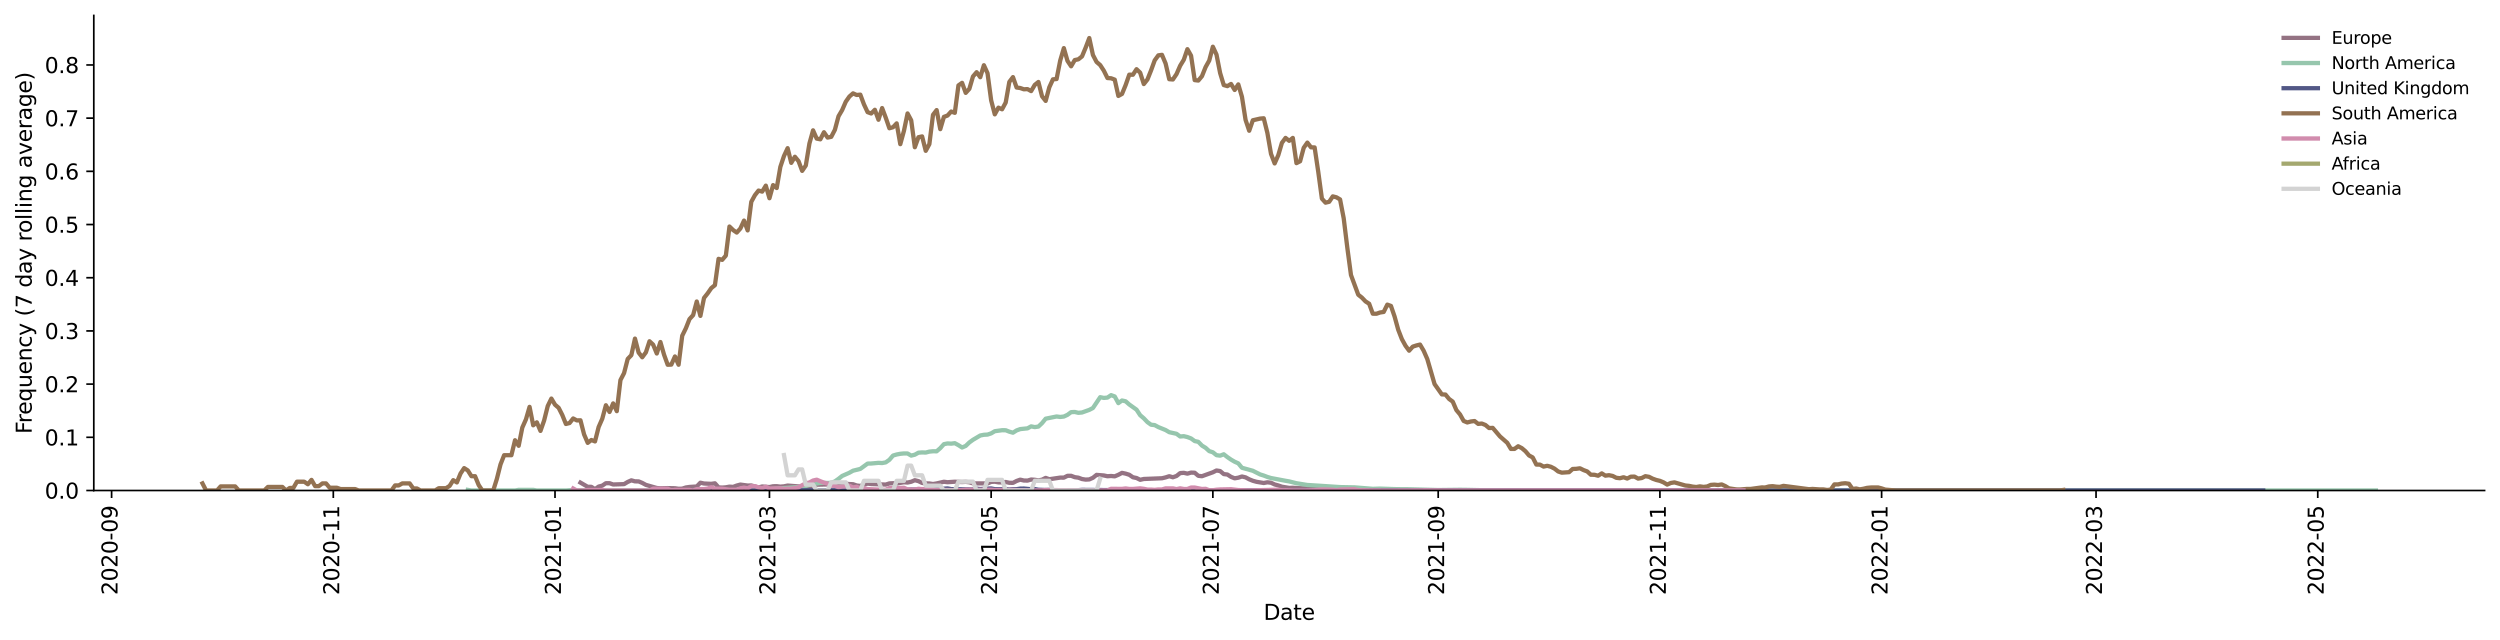 <?xml version="1.0" encoding="utf-8" standalone="no"?>
<!DOCTYPE svg PUBLIC "-//W3C//DTD SVG 1.1//EN"
  "http://www.w3.org/Graphics/SVG/1.1/DTD/svg11.dtd">
<svg xmlns:xlink="http://www.w3.org/1999/xlink" width="1166.981pt" height="298.621pt" viewBox="0 0 1166.981 298.621" xmlns="http://www.w3.org/2000/svg" version="1.1">
 <defs>
  <style type="text/css">*{stroke-linejoin: round; stroke-linecap: butt}</style>
 </defs>
 <g id="figure_1">
  <g id="patch_1">
   <path d="M 0 298.621 
L 1166.981 298.621 
L 1166.981 0 
L 0 0 
z
" style="fill: #ffffff"/>
  </g>
  <g id="axes_1">
   <g id="patch_2">
    <path d="M 43.781 228.96 
L 1159.781 228.96 
L 1159.781 7.2 
L 43.781 7.2 
z
" style="fill: #ffffff"/>
   </g>
   <g id="matplotlib.axis_1">
    <g id="xtick_1">
     <g id="line2d_1">
      <defs>
       <path id="mbd120e772b" d="M 0 0 
L 0 3.5 
" style="stroke: #000000; stroke-width: 0.8"/>
      </defs>
      <g>
       <use xlink:href="#mbd120e772b" x="52.094" y="228.96" style="stroke: #000000; stroke-width: 0.8"/>
      </g>
     </g>
     <g id="text_1">
      <!-- 2020-09 -->
      <g transform="translate(54.854 277.743)rotate(-90)scale(0.1 -0.1)">
       <defs>
        <path id="DejaVuSans-32" d="M 1228 531 
L 3431 531 
L 3431 0 
L 469 0 
L 469 531 
Q 828 903 1448 1529 
Q 2069 2156 2228 2338 
Q 2531 2678 2651 2914 
Q 2772 3150 2772 3378 
Q 2772 3750 2511 3984 
Q 2250 4219 1831 4219 
Q 1534 4219 1204 4116 
Q 875 4013 500 3803 
L 500 4441 
Q 881 4594 1212 4672 
Q 1544 4750 1819 4750 
Q 2544 4750 2975 4387 
Q 3406 4025 3406 3419 
Q 3406 3131 3298 2873 
Q 3191 2616 2906 2266 
Q 2828 2175 2409 1742 
Q 1991 1309 1228 531 
z
" transform="scale(0.016)"/>
        <path id="DejaVuSans-30" d="M 2034 4250 
Q 1547 4250 1301 3770 
Q 1056 3291 1056 2328 
Q 1056 1369 1301 889 
Q 1547 409 2034 409 
Q 2525 409 2770 889 
Q 3016 1369 3016 2328 
Q 3016 3291 2770 3770 
Q 2525 4250 2034 4250 
z
M 2034 4750 
Q 2819 4750 3233 4129 
Q 3647 3509 3647 2328 
Q 3647 1150 3233 529 
Q 2819 -91 2034 -91 
Q 1250 -91 836 529 
Q 422 1150 422 2328 
Q 422 3509 836 4129 
Q 1250 4750 2034 4750 
z
" transform="scale(0.016)"/>
        <path id="DejaVuSans-2d" d="M 313 2009 
L 1997 2009 
L 1997 1497 
L 313 1497 
L 313 2009 
z
" transform="scale(0.016)"/>
        <path id="DejaVuSans-39" d="M 703 97 
L 703 672 
Q 941 559 1184 500 
Q 1428 441 1663 441 
Q 2288 441 2617 861 
Q 2947 1281 2994 2138 
Q 2813 1869 2534 1725 
Q 2256 1581 1919 1581 
Q 1219 1581 811 2004 
Q 403 2428 403 3163 
Q 403 3881 828 4315 
Q 1253 4750 1959 4750 
Q 2769 4750 3195 4129 
Q 3622 3509 3622 2328 
Q 3622 1225 3098 567 
Q 2575 -91 1691 -91 
Q 1453 -91 1209 -44 
Q 966 3 703 97 
z
M 1959 2075 
Q 2384 2075 2632 2365 
Q 2881 2656 2881 3163 
Q 2881 3666 2632 3958 
Q 2384 4250 1959 4250 
Q 1534 4250 1286 3958 
Q 1038 3666 1038 3163 
Q 1038 2656 1286 2365 
Q 1534 2075 1959 2075 
z
" transform="scale(0.016)"/>
       </defs>
       <use xlink:href="#DejaVuSans-32"/>
       <use xlink:href="#DejaVuSans-30" x="63.623"/>
       <use xlink:href="#DejaVuSans-32" x="127.246"/>
       <use xlink:href="#DejaVuSans-30" x="190.869"/>
       <use xlink:href="#DejaVuSans-2d" x="254.492"/>
       <use xlink:href="#DejaVuSans-30" x="290.576"/>
       <use xlink:href="#DejaVuSans-39" x="354.199"/>
      </g>
     </g>
    </g>
    <g id="xtick_2">
     <g id="line2d_2">
      <g>
       <use xlink:href="#mbd120e772b" x="155.585" y="228.96" style="stroke: #000000; stroke-width: 0.8"/>
      </g>
     </g>
     <g id="text_2">
      <!-- 2020-11 -->
      <g transform="translate(158.344 277.743)rotate(-90)scale(0.1 -0.1)">
       <defs>
        <path id="DejaVuSans-31" d="M 794 531 
L 1825 531 
L 1825 4091 
L 703 3866 
L 703 4441 
L 1819 4666 
L 2450 4666 
L 2450 531 
L 3481 531 
L 3481 0 
L 794 0 
L 794 531 
z
" transform="scale(0.016)"/>
       </defs>
       <use xlink:href="#DejaVuSans-32"/>
       <use xlink:href="#DejaVuSans-30" x="63.623"/>
       <use xlink:href="#DejaVuSans-32" x="127.246"/>
       <use xlink:href="#DejaVuSans-30" x="190.869"/>
       <use xlink:href="#DejaVuSans-2d" x="254.492"/>
       <use xlink:href="#DejaVuSans-31" x="290.576"/>
       <use xlink:href="#DejaVuSans-31" x="354.199"/>
      </g>
     </g>
    </g>
    <g id="xtick_3">
     <g id="line2d_3">
      <g>
       <use xlink:href="#mbd120e772b" x="259.075" y="228.96" style="stroke: #000000; stroke-width: 0.8"/>
      </g>
     </g>
     <g id="text_3">
      <!-- 2021-01 -->
      <g transform="translate(261.835 277.743)rotate(-90)scale(0.1 -0.1)">
       <use xlink:href="#DejaVuSans-32"/>
       <use xlink:href="#DejaVuSans-30" x="63.623"/>
       <use xlink:href="#DejaVuSans-32" x="127.246"/>
       <use xlink:href="#DejaVuSans-31" x="190.869"/>
       <use xlink:href="#DejaVuSans-2d" x="254.492"/>
       <use xlink:href="#DejaVuSans-30" x="290.576"/>
       <use xlink:href="#DejaVuSans-31" x="354.199"/>
      </g>
     </g>
    </g>
    <g id="xtick_4">
     <g id="line2d_4">
      <g>
       <use xlink:href="#mbd120e772b" x="359.173" y="228.96" style="stroke: #000000; stroke-width: 0.8"/>
      </g>
     </g>
     <g id="text_4">
      <!-- 2021-03 -->
      <g transform="translate(361.932 277.743)rotate(-90)scale(0.1 -0.1)">
       <defs>
        <path id="DejaVuSans-33" d="M 2597 2516 
Q 3050 2419 3304 2112 
Q 3559 1806 3559 1356 
Q 3559 666 3084 287 
Q 2609 -91 1734 -91 
Q 1441 -91 1130 -33 
Q 819 25 488 141 
L 488 750 
Q 750 597 1062 519 
Q 1375 441 1716 441 
Q 2309 441 2620 675 
Q 2931 909 2931 1356 
Q 2931 1769 2642 2001 
Q 2353 2234 1838 2234 
L 1294 2234 
L 1294 2753 
L 1863 2753 
Q 2328 2753 2575 2939 
Q 2822 3125 2822 3475 
Q 2822 3834 2567 4026 
Q 2313 4219 1838 4219 
Q 1578 4219 1281 4162 
Q 984 4106 628 3988 
L 628 4550 
Q 988 4650 1302 4700 
Q 1616 4750 1894 4750 
Q 2613 4750 3031 4423 
Q 3450 4097 3450 3541 
Q 3450 3153 3228 2886 
Q 3006 2619 2597 2516 
z
" transform="scale(0.016)"/>
       </defs>
       <use xlink:href="#DejaVuSans-32"/>
       <use xlink:href="#DejaVuSans-30" x="63.623"/>
       <use xlink:href="#DejaVuSans-32" x="127.246"/>
       <use xlink:href="#DejaVuSans-31" x="190.869"/>
       <use xlink:href="#DejaVuSans-2d" x="254.492"/>
       <use xlink:href="#DejaVuSans-30" x="290.576"/>
       <use xlink:href="#DejaVuSans-33" x="354.199"/>
      </g>
     </g>
    </g>
    <g id="xtick_5">
     <g id="line2d_5">
      <g>
       <use xlink:href="#mbd120e772b" x="462.663" y="228.96" style="stroke: #000000; stroke-width: 0.8"/>
      </g>
     </g>
     <g id="text_5">
      <!-- 2021-05 -->
      <g transform="translate(465.422 277.743)rotate(-90)scale(0.1 -0.1)">
       <defs>
        <path id="DejaVuSans-35" d="M 691 4666 
L 3169 4666 
L 3169 4134 
L 1269 4134 
L 1269 2991 
Q 1406 3038 1543 3061 
Q 1681 3084 1819 3084 
Q 2600 3084 3056 2656 
Q 3513 2228 3513 1497 
Q 3513 744 3044 326 
Q 2575 -91 1722 -91 
Q 1428 -91 1123 -41 
Q 819 9 494 109 
L 494 744 
Q 775 591 1075 516 
Q 1375 441 1709 441 
Q 2250 441 2565 725 
Q 2881 1009 2881 1497 
Q 2881 1984 2565 2268 
Q 2250 2553 1709 2553 
Q 1456 2553 1204 2497 
Q 953 2441 691 2322 
L 691 4666 
z
" transform="scale(0.016)"/>
       </defs>
       <use xlink:href="#DejaVuSans-32"/>
       <use xlink:href="#DejaVuSans-30" x="63.623"/>
       <use xlink:href="#DejaVuSans-32" x="127.246"/>
       <use xlink:href="#DejaVuSans-31" x="190.869"/>
       <use xlink:href="#DejaVuSans-2d" x="254.492"/>
       <use xlink:href="#DejaVuSans-30" x="290.576"/>
       <use xlink:href="#DejaVuSans-35" x="354.199"/>
      </g>
     </g>
    </g>
    <g id="xtick_6">
     <g id="line2d_6">
      <g>
       <use xlink:href="#mbd120e772b" x="566.153" y="228.96" style="stroke: #000000; stroke-width: 0.8"/>
      </g>
     </g>
     <g id="text_6">
      <!-- 2021-07 -->
      <g transform="translate(568.913 277.743)rotate(-90)scale(0.1 -0.1)">
       <defs>
        <path id="DejaVuSans-37" d="M 525 4666 
L 3525 4666 
L 3525 4397 
L 1831 0 
L 1172 0 
L 2766 4134 
L 525 4134 
L 525 4666 
z
" transform="scale(0.016)"/>
       </defs>
       <use xlink:href="#DejaVuSans-32"/>
       <use xlink:href="#DejaVuSans-30" x="63.623"/>
       <use xlink:href="#DejaVuSans-32" x="127.246"/>
       <use xlink:href="#DejaVuSans-31" x="190.869"/>
       <use xlink:href="#DejaVuSans-2d" x="254.492"/>
       <use xlink:href="#DejaVuSans-30" x="290.576"/>
       <use xlink:href="#DejaVuSans-37" x="354.199"/>
      </g>
     </g>
    </g>
    <g id="xtick_7">
     <g id="line2d_7">
      <g>
       <use xlink:href="#mbd120e772b" x="671.34" y="228.96" style="stroke: #000000; stroke-width: 0.8"/>
      </g>
     </g>
     <g id="text_7">
      <!-- 2021-09 -->
      <g transform="translate(674.1 277.743)rotate(-90)scale(0.1 -0.1)">
       <use xlink:href="#DejaVuSans-32"/>
       <use xlink:href="#DejaVuSans-30" x="63.623"/>
       <use xlink:href="#DejaVuSans-32" x="127.246"/>
       <use xlink:href="#DejaVuSans-31" x="190.869"/>
       <use xlink:href="#DejaVuSans-2d" x="254.492"/>
       <use xlink:href="#DejaVuSans-30" x="290.576"/>
       <use xlink:href="#DejaVuSans-39" x="354.199"/>
      </g>
     </g>
    </g>
    <g id="xtick_8">
     <g id="line2d_8">
      <g>
       <use xlink:href="#mbd120e772b" x="774.831" y="228.96" style="stroke: #000000; stroke-width: 0.8"/>
      </g>
     </g>
     <g id="text_8">
      <!-- 2021-11 -->
      <g transform="translate(777.59 277.743)rotate(-90)scale(0.1 -0.1)">
       <use xlink:href="#DejaVuSans-32"/>
       <use xlink:href="#DejaVuSans-30" x="63.623"/>
       <use xlink:href="#DejaVuSans-32" x="127.246"/>
       <use xlink:href="#DejaVuSans-31" x="190.869"/>
       <use xlink:href="#DejaVuSans-2d" x="254.492"/>
       <use xlink:href="#DejaVuSans-31" x="290.576"/>
       <use xlink:href="#DejaVuSans-31" x="354.199"/>
      </g>
     </g>
    </g>
    <g id="xtick_9">
     <g id="line2d_9">
      <g>
       <use xlink:href="#mbd120e772b" x="878.321" y="228.96" style="stroke: #000000; stroke-width: 0.8"/>
      </g>
     </g>
     <g id="text_9">
      <!-- 2022-01 -->
      <g transform="translate(881.081 277.743)rotate(-90)scale(0.1 -0.1)">
       <use xlink:href="#DejaVuSans-32"/>
       <use xlink:href="#DejaVuSans-30" x="63.623"/>
       <use xlink:href="#DejaVuSans-32" x="127.246"/>
       <use xlink:href="#DejaVuSans-32" x="190.869"/>
       <use xlink:href="#DejaVuSans-2d" x="254.492"/>
       <use xlink:href="#DejaVuSans-30" x="290.576"/>
       <use xlink:href="#DejaVuSans-31" x="354.199"/>
      </g>
     </g>
    </g>
    <g id="xtick_10">
     <g id="line2d_10">
      <g>
       <use xlink:href="#mbd120e772b" x="978.419" y="228.96" style="stroke: #000000; stroke-width: 0.8"/>
      </g>
     </g>
     <g id="text_10">
      <!-- 2022-03 -->
      <g transform="translate(981.178 277.743)rotate(-90)scale(0.1 -0.1)">
       <use xlink:href="#DejaVuSans-32"/>
       <use xlink:href="#DejaVuSans-30" x="63.623"/>
       <use xlink:href="#DejaVuSans-32" x="127.246"/>
       <use xlink:href="#DejaVuSans-32" x="190.869"/>
       <use xlink:href="#DejaVuSans-2d" x="254.492"/>
       <use xlink:href="#DejaVuSans-30" x="290.576"/>
       <use xlink:href="#DejaVuSans-33" x="354.199"/>
      </g>
     </g>
    </g>
    <g id="xtick_11">
     <g id="line2d_11">
      <g>
       <use xlink:href="#mbd120e772b" x="1081.909" y="228.96" style="stroke: #000000; stroke-width: 0.8"/>
      </g>
     </g>
     <g id="text_11">
      <!-- 2022-05 -->
      <g transform="translate(1084.668 277.743)rotate(-90)scale(0.1 -0.1)">
       <use xlink:href="#DejaVuSans-32"/>
       <use xlink:href="#DejaVuSans-30" x="63.623"/>
       <use xlink:href="#DejaVuSans-32" x="127.246"/>
       <use xlink:href="#DejaVuSans-32" x="190.869"/>
       <use xlink:href="#DejaVuSans-2d" x="254.492"/>
       <use xlink:href="#DejaVuSans-30" x="290.576"/>
       <use xlink:href="#DejaVuSans-35" x="354.199"/>
      </g>
     </g>
    </g>
    <g id="text_12">
     <!-- Date -->
     <g transform="translate(589.83 289.341)scale(0.1 -0.1)">
      <defs>
       <path id="DejaVuSans-44" d="M 1259 4147 
L 1259 519 
L 2022 519 
Q 2988 519 3436 956 
Q 3884 1394 3884 2338 
Q 3884 3275 3436 3711 
Q 2988 4147 2022 4147 
L 1259 4147 
z
M 628 4666 
L 1925 4666 
Q 3281 4666 3915 4102 
Q 4550 3538 4550 2338 
Q 4550 1131 3912 565 
Q 3275 0 1925 0 
L 628 0 
L 628 4666 
z
" transform="scale(0.016)"/>
       <path id="DejaVuSans-61" d="M 2194 1759 
Q 1497 1759 1228 1600 
Q 959 1441 959 1056 
Q 959 750 1161 570 
Q 1363 391 1709 391 
Q 2188 391 2477 730 
Q 2766 1069 2766 1631 
L 2766 1759 
L 2194 1759 
z
M 3341 1997 
L 3341 0 
L 2766 0 
L 2766 531 
Q 2569 213 2275 61 
Q 1981 -91 1556 -91 
Q 1019 -91 701 211 
Q 384 513 384 1019 
Q 384 1609 779 1909 
Q 1175 2209 1959 2209 
L 2766 2209 
L 2766 2266 
Q 2766 2663 2505 2880 
Q 2244 3097 1772 3097 
Q 1472 3097 1187 3025 
Q 903 2953 641 2809 
L 641 3341 
Q 956 3463 1253 3523 
Q 1550 3584 1831 3584 
Q 2591 3584 2966 3190 
Q 3341 2797 3341 1997 
z
" transform="scale(0.016)"/>
       <path id="DejaVuSans-74" d="M 1172 4494 
L 1172 3500 
L 2356 3500 
L 2356 3053 
L 1172 3053 
L 1172 1153 
Q 1172 725 1289 603 
Q 1406 481 1766 481 
L 2356 481 
L 2356 0 
L 1766 0 
Q 1100 0 847 248 
Q 594 497 594 1153 
L 594 3053 
L 172 3053 
L 172 3500 
L 594 3500 
L 594 4494 
L 1172 4494 
z
" transform="scale(0.016)"/>
       <path id="DejaVuSans-65" d="M 3597 1894 
L 3597 1613 
L 953 1613 
Q 991 1019 1311 708 
Q 1631 397 2203 397 
Q 2534 397 2845 478 
Q 3156 559 3463 722 
L 3463 178 
Q 3153 47 2828 -22 
Q 2503 -91 2169 -91 
Q 1331 -91 842 396 
Q 353 884 353 1716 
Q 353 2575 817 3079 
Q 1281 3584 2069 3584 
Q 2775 3584 3186 3129 
Q 3597 2675 3597 1894 
z
M 3022 2063 
Q 3016 2534 2758 2815 
Q 2500 3097 2075 3097 
Q 1594 3097 1305 2825 
Q 1016 2553 972 2059 
L 3022 2063 
z
" transform="scale(0.016)"/>
      </defs>
      <use xlink:href="#DejaVuSans-44"/>
      <use xlink:href="#DejaVuSans-61" x="77.002"/>
      <use xlink:href="#DejaVuSans-74" x="138.281"/>
      <use xlink:href="#DejaVuSans-65" x="177.49"/>
     </g>
    </g>
   </g>
   <g id="matplotlib.axis_2">
    <g id="ytick_1">
     <g id="line2d_12">
      <defs>
       <path id="m664fb971ad" d="M 0 0 
L -3.5 0 
" style="stroke: #000000; stroke-width: 0.8"/>
      </defs>
      <g>
       <use xlink:href="#m664fb971ad" x="43.781" y="228.96" style="stroke: #000000; stroke-width: 0.8"/>
      </g>
     </g>
     <g id="text_13">
      <!-- 0.0 -->
      <g transform="translate(20.878 232.759)scale(0.1 -0.1)">
       <defs>
        <path id="DejaVuSans-2e" d="M 684 794 
L 1344 794 
L 1344 0 
L 684 0 
L 684 794 
z
" transform="scale(0.016)"/>
       </defs>
       <use xlink:href="#DejaVuSans-30"/>
       <use xlink:href="#DejaVuSans-2e" x="63.623"/>
       <use xlink:href="#DejaVuSans-30" x="95.41"/>
      </g>
     </g>
    </g>
    <g id="ytick_2">
     <g id="line2d_13">
      <g>
       <use xlink:href="#m664fb971ad" x="43.781" y="204.13" style="stroke: #000000; stroke-width: 0.8"/>
      </g>
     </g>
     <g id="text_14">
      <!-- 0.1 -->
      <g transform="translate(20.878 207.929)scale(0.1 -0.1)">
       <use xlink:href="#DejaVuSans-30"/>
       <use xlink:href="#DejaVuSans-2e" x="63.623"/>
       <use xlink:href="#DejaVuSans-31" x="95.41"/>
      </g>
     </g>
    </g>
    <g id="ytick_3">
     <g id="line2d_14">
      <g>
       <use xlink:href="#m664fb971ad" x="43.781" y="179.3" style="stroke: #000000; stroke-width: 0.8"/>
      </g>
     </g>
     <g id="text_15">
      <!-- 0.2 -->
      <g transform="translate(20.878 183.1)scale(0.1 -0.1)">
       <use xlink:href="#DejaVuSans-30"/>
       <use xlink:href="#DejaVuSans-2e" x="63.623"/>
       <use xlink:href="#DejaVuSans-32" x="95.41"/>
      </g>
     </g>
    </g>
    <g id="ytick_4">
     <g id="line2d_15">
      <g>
       <use xlink:href="#m664fb971ad" x="43.781" y="154.471" style="stroke: #000000; stroke-width: 0.8"/>
      </g>
     </g>
     <g id="text_16">
      <!-- 0.3 -->
      <g transform="translate(20.878 158.27)scale(0.1 -0.1)">
       <use xlink:href="#DejaVuSans-30"/>
       <use xlink:href="#DejaVuSans-2e" x="63.623"/>
       <use xlink:href="#DejaVuSans-33" x="95.41"/>
      </g>
     </g>
    </g>
    <g id="ytick_5">
     <g id="line2d_16">
      <g>
       <use xlink:href="#m664fb971ad" x="43.781" y="129.641" style="stroke: #000000; stroke-width: 0.8"/>
      </g>
     </g>
     <g id="text_17">
      <!-- 0.4 -->
      <g transform="translate(20.878 133.44)scale(0.1 -0.1)">
       <defs>
        <path id="DejaVuSans-34" d="M 2419 4116 
L 825 1625 
L 2419 1625 
L 2419 4116 
z
M 2253 4666 
L 3047 4666 
L 3047 1625 
L 3713 1625 
L 3713 1100 
L 3047 1100 
L 3047 0 
L 2419 0 
L 2419 1100 
L 313 1100 
L 313 1709 
L 2253 4666 
z
" transform="scale(0.016)"/>
       </defs>
       <use xlink:href="#DejaVuSans-30"/>
       <use xlink:href="#DejaVuSans-2e" x="63.623"/>
       <use xlink:href="#DejaVuSans-34" x="95.41"/>
      </g>
     </g>
    </g>
    <g id="ytick_6">
     <g id="line2d_17">
      <g>
       <use xlink:href="#m664fb971ad" x="43.781" y="104.811" style="stroke: #000000; stroke-width: 0.8"/>
      </g>
     </g>
     <g id="text_18">
      <!-- 0.5 -->
      <g transform="translate(20.878 108.61)scale(0.1 -0.1)">
       <use xlink:href="#DejaVuSans-30"/>
       <use xlink:href="#DejaVuSans-2e" x="63.623"/>
       <use xlink:href="#DejaVuSans-35" x="95.41"/>
      </g>
     </g>
    </g>
    <g id="ytick_7">
     <g id="line2d_18">
      <g>
       <use xlink:href="#m664fb971ad" x="43.781" y="79.981" style="stroke: #000000; stroke-width: 0.8"/>
      </g>
     </g>
     <g id="text_19">
      <!-- 0.6 -->
      <g transform="translate(20.878 83.781)scale(0.1 -0.1)">
       <defs>
        <path id="DejaVuSans-36" d="M 2113 2584 
Q 1688 2584 1439 2293 
Q 1191 2003 1191 1497 
Q 1191 994 1439 701 
Q 1688 409 2113 409 
Q 2538 409 2786 701 
Q 3034 994 3034 1497 
Q 3034 2003 2786 2293 
Q 2538 2584 2113 2584 
z
M 3366 4563 
L 3366 3988 
Q 3128 4100 2886 4159 
Q 2644 4219 2406 4219 
Q 1781 4219 1451 3797 
Q 1122 3375 1075 2522 
Q 1259 2794 1537 2939 
Q 1816 3084 2150 3084 
Q 2853 3084 3261 2657 
Q 3669 2231 3669 1497 
Q 3669 778 3244 343 
Q 2819 -91 2113 -91 
Q 1303 -91 875 529 
Q 447 1150 447 2328 
Q 447 3434 972 4092 
Q 1497 4750 2381 4750 
Q 2619 4750 2861 4703 
Q 3103 4656 3366 4563 
z
" transform="scale(0.016)"/>
       </defs>
       <use xlink:href="#DejaVuSans-30"/>
       <use xlink:href="#DejaVuSans-2e" x="63.623"/>
       <use xlink:href="#DejaVuSans-36" x="95.41"/>
      </g>
     </g>
    </g>
    <g id="ytick_8">
     <g id="line2d_19">
      <g>
       <use xlink:href="#m664fb971ad" x="43.781" y="55.152" style="stroke: #000000; stroke-width: 0.8"/>
      </g>
     </g>
     <g id="text_20">
      <!-- 0.7 -->
      <g transform="translate(20.878 58.951)scale(0.1 -0.1)">
       <use xlink:href="#DejaVuSans-30"/>
       <use xlink:href="#DejaVuSans-2e" x="63.623"/>
       <use xlink:href="#DejaVuSans-37" x="95.41"/>
      </g>
     </g>
    </g>
    <g id="ytick_9">
     <g id="line2d_20">
      <g>
       <use xlink:href="#m664fb971ad" x="43.781" y="30.322" style="stroke: #000000; stroke-width: 0.8"/>
      </g>
     </g>
     <g id="text_21">
      <!-- 0.8 -->
      <g transform="translate(20.878 34.121)scale(0.1 -0.1)">
       <defs>
        <path id="DejaVuSans-38" d="M 2034 2216 
Q 1584 2216 1326 1975 
Q 1069 1734 1069 1313 
Q 1069 891 1326 650 
Q 1584 409 2034 409 
Q 2484 409 2743 651 
Q 3003 894 3003 1313 
Q 3003 1734 2745 1975 
Q 2488 2216 2034 2216 
z
M 1403 2484 
Q 997 2584 770 2862 
Q 544 3141 544 3541 
Q 544 4100 942 4425 
Q 1341 4750 2034 4750 
Q 2731 4750 3128 4425 
Q 3525 4100 3525 3541 
Q 3525 3141 3298 2862 
Q 3072 2584 2669 2484 
Q 3125 2378 3379 2068 
Q 3634 1759 3634 1313 
Q 3634 634 3220 271 
Q 2806 -91 2034 -91 
Q 1263 -91 848 271 
Q 434 634 434 1313 
Q 434 1759 690 2068 
Q 947 2378 1403 2484 
z
M 1172 3481 
Q 1172 3119 1398 2916 
Q 1625 2713 2034 2713 
Q 2441 2713 2670 2916 
Q 2900 3119 2900 3481 
Q 2900 3844 2670 4047 
Q 2441 4250 2034 4250 
Q 1625 4250 1398 4047 
Q 1172 3844 1172 3481 
z
" transform="scale(0.016)"/>
       </defs>
       <use xlink:href="#DejaVuSans-30"/>
       <use xlink:href="#DejaVuSans-2e" x="63.623"/>
       <use xlink:href="#DejaVuSans-38" x="95.41"/>
      </g>
     </g>
    </g>
    <g id="text_22">
     <!-- Frequency (7 day rolling average) -->
     <g transform="translate(14.798 202.529)rotate(-90)scale(0.1 -0.1)">
      <defs>
       <path id="DejaVuSans-46" d="M 628 4666 
L 3309 4666 
L 3309 4134 
L 1259 4134 
L 1259 2759 
L 3109 2759 
L 3109 2228 
L 1259 2228 
L 1259 0 
L 628 0 
L 628 4666 
z
" transform="scale(0.016)"/>
       <path id="DejaVuSans-72" d="M 2631 2963 
Q 2534 3019 2420 3045 
Q 2306 3072 2169 3072 
Q 1681 3072 1420 2755 
Q 1159 2438 1159 1844 
L 1159 0 
L 581 0 
L 581 3500 
L 1159 3500 
L 1159 2956 
Q 1341 3275 1631 3429 
Q 1922 3584 2338 3584 
Q 2397 3584 2469 3576 
Q 2541 3569 2628 3553 
L 2631 2963 
z
" transform="scale(0.016)"/>
       <path id="DejaVuSans-71" d="M 947 1747 
Q 947 1113 1208 752 
Q 1469 391 1925 391 
Q 2381 391 2643 752 
Q 2906 1113 2906 1747 
Q 2906 2381 2643 2742 
Q 2381 3103 1925 3103 
Q 1469 3103 1208 2742 
Q 947 2381 947 1747 
z
M 2906 525 
Q 2725 213 2448 61 
Q 2172 -91 1784 -91 
Q 1150 -91 751 415 
Q 353 922 353 1747 
Q 353 2572 751 3078 
Q 1150 3584 1784 3584 
Q 2172 3584 2448 3432 
Q 2725 3281 2906 2969 
L 2906 3500 
L 3481 3500 
L 3481 -1331 
L 2906 -1331 
L 2906 525 
z
" transform="scale(0.016)"/>
       <path id="DejaVuSans-75" d="M 544 1381 
L 544 3500 
L 1119 3500 
L 1119 1403 
Q 1119 906 1312 657 
Q 1506 409 1894 409 
Q 2359 409 2629 706 
Q 2900 1003 2900 1516 
L 2900 3500 
L 3475 3500 
L 3475 0 
L 2900 0 
L 2900 538 
Q 2691 219 2414 64 
Q 2138 -91 1772 -91 
Q 1169 -91 856 284 
Q 544 659 544 1381 
z
M 1991 3584 
L 1991 3584 
z
" transform="scale(0.016)"/>
       <path id="DejaVuSans-6e" d="M 3513 2113 
L 3513 0 
L 2938 0 
L 2938 2094 
Q 2938 2591 2744 2837 
Q 2550 3084 2163 3084 
Q 1697 3084 1428 2787 
Q 1159 2491 1159 1978 
L 1159 0 
L 581 0 
L 581 3500 
L 1159 3500 
L 1159 2956 
Q 1366 3272 1645 3428 
Q 1925 3584 2291 3584 
Q 2894 3584 3203 3211 
Q 3513 2838 3513 2113 
z
" transform="scale(0.016)"/>
       <path id="DejaVuSans-63" d="M 3122 3366 
L 3122 2828 
Q 2878 2963 2633 3030 
Q 2388 3097 2138 3097 
Q 1578 3097 1268 2742 
Q 959 2388 959 1747 
Q 959 1106 1268 751 
Q 1578 397 2138 397 
Q 2388 397 2633 464 
Q 2878 531 3122 666 
L 3122 134 
Q 2881 22 2623 -34 
Q 2366 -91 2075 -91 
Q 1284 -91 818 406 
Q 353 903 353 1747 
Q 353 2603 823 3093 
Q 1294 3584 2113 3584 
Q 2378 3584 2631 3529 
Q 2884 3475 3122 3366 
z
" transform="scale(0.016)"/>
       <path id="DejaVuSans-79" d="M 2059 -325 
Q 1816 -950 1584 -1140 
Q 1353 -1331 966 -1331 
L 506 -1331 
L 506 -850 
L 844 -850 
Q 1081 -850 1212 -737 
Q 1344 -625 1503 -206 
L 1606 56 
L 191 3500 
L 800 3500 
L 1894 763 
L 2988 3500 
L 3597 3500 
L 2059 -325 
z
" transform="scale(0.016)"/>
       <path id="DejaVuSans-20" transform="scale(0.016)"/>
       <path id="DejaVuSans-28" d="M 1984 4856 
Q 1566 4138 1362 3434 
Q 1159 2731 1159 2009 
Q 1159 1288 1364 580 
Q 1569 -128 1984 -844 
L 1484 -844 
Q 1016 -109 783 600 
Q 550 1309 550 2009 
Q 550 2706 781 3412 
Q 1013 4119 1484 4856 
L 1984 4856 
z
" transform="scale(0.016)"/>
       <path id="DejaVuSans-64" d="M 2906 2969 
L 2906 4863 
L 3481 4863 
L 3481 0 
L 2906 0 
L 2906 525 
Q 2725 213 2448 61 
Q 2172 -91 1784 -91 
Q 1150 -91 751 415 
Q 353 922 353 1747 
Q 353 2572 751 3078 
Q 1150 3584 1784 3584 
Q 2172 3584 2448 3432 
Q 2725 3281 2906 2969 
z
M 947 1747 
Q 947 1113 1208 752 
Q 1469 391 1925 391 
Q 2381 391 2643 752 
Q 2906 1113 2906 1747 
Q 2906 2381 2643 2742 
Q 2381 3103 1925 3103 
Q 1469 3103 1208 2742 
Q 947 2381 947 1747 
z
" transform="scale(0.016)"/>
       <path id="DejaVuSans-6f" d="M 1959 3097 
Q 1497 3097 1228 2736 
Q 959 2375 959 1747 
Q 959 1119 1226 758 
Q 1494 397 1959 397 
Q 2419 397 2687 759 
Q 2956 1122 2956 1747 
Q 2956 2369 2687 2733 
Q 2419 3097 1959 3097 
z
M 1959 3584 
Q 2709 3584 3137 3096 
Q 3566 2609 3566 1747 
Q 3566 888 3137 398 
Q 2709 -91 1959 -91 
Q 1206 -91 779 398 
Q 353 888 353 1747 
Q 353 2609 779 3096 
Q 1206 3584 1959 3584 
z
" transform="scale(0.016)"/>
       <path id="DejaVuSans-6c" d="M 603 4863 
L 1178 4863 
L 1178 0 
L 603 0 
L 603 4863 
z
" transform="scale(0.016)"/>
       <path id="DejaVuSans-69" d="M 603 3500 
L 1178 3500 
L 1178 0 
L 603 0 
L 603 3500 
z
M 603 4863 
L 1178 4863 
L 1178 4134 
L 603 4134 
L 603 4863 
z
" transform="scale(0.016)"/>
       <path id="DejaVuSans-67" d="M 2906 1791 
Q 2906 2416 2648 2759 
Q 2391 3103 1925 3103 
Q 1463 3103 1205 2759 
Q 947 2416 947 1791 
Q 947 1169 1205 825 
Q 1463 481 1925 481 
Q 2391 481 2648 825 
Q 2906 1169 2906 1791 
z
M 3481 434 
Q 3481 -459 3084 -895 
Q 2688 -1331 1869 -1331 
Q 1566 -1331 1297 -1286 
Q 1028 -1241 775 -1147 
L 775 -588 
Q 1028 -725 1275 -790 
Q 1522 -856 1778 -856 
Q 2344 -856 2625 -561 
Q 2906 -266 2906 331 
L 2906 616 
Q 2728 306 2450 153 
Q 2172 0 1784 0 
Q 1141 0 747 490 
Q 353 981 353 1791 
Q 353 2603 747 3093 
Q 1141 3584 1784 3584 
Q 2172 3584 2450 3431 
Q 2728 3278 2906 2969 
L 2906 3500 
L 3481 3500 
L 3481 434 
z
" transform="scale(0.016)"/>
       <path id="DejaVuSans-76" d="M 191 3500 
L 800 3500 
L 1894 563 
L 2988 3500 
L 3597 3500 
L 2284 0 
L 1503 0 
L 191 3500 
z
" transform="scale(0.016)"/>
       <path id="DejaVuSans-29" d="M 513 4856 
L 1013 4856 
Q 1481 4119 1714 3412 
Q 1947 2706 1947 2009 
Q 1947 1309 1714 600 
Q 1481 -109 1013 -844 
L 513 -844 
Q 928 -128 1133 580 
Q 1338 1288 1338 2009 
Q 1338 2731 1133 3434 
Q 928 4138 513 4856 
z
" transform="scale(0.016)"/>
      </defs>
      <use xlink:href="#DejaVuSans-46"/>
      <use xlink:href="#DejaVuSans-72" x="50.27"/>
      <use xlink:href="#DejaVuSans-65" x="89.133"/>
      <use xlink:href="#DejaVuSans-71" x="150.656"/>
      <use xlink:href="#DejaVuSans-75" x="214.133"/>
      <use xlink:href="#DejaVuSans-65" x="277.512"/>
      <use xlink:href="#DejaVuSans-6e" x="339.035"/>
      <use xlink:href="#DejaVuSans-63" x="402.414"/>
      <use xlink:href="#DejaVuSans-79" x="457.395"/>
      <use xlink:href="#DejaVuSans-20" x="516.574"/>
      <use xlink:href="#DejaVuSans-28" x="548.361"/>
      <use xlink:href="#DejaVuSans-37" x="587.375"/>
      <use xlink:href="#DejaVuSans-20" x="650.998"/>
      <use xlink:href="#DejaVuSans-64" x="682.785"/>
      <use xlink:href="#DejaVuSans-61" x="746.262"/>
      <use xlink:href="#DejaVuSans-79" x="807.541"/>
      <use xlink:href="#DejaVuSans-20" x="866.721"/>
      <use xlink:href="#DejaVuSans-72" x="898.508"/>
      <use xlink:href="#DejaVuSans-6f" x="937.371"/>
      <use xlink:href="#DejaVuSans-6c" x="998.553"/>
      <use xlink:href="#DejaVuSans-6c" x="1026.336"/>
      <use xlink:href="#DejaVuSans-69" x="1054.119"/>
      <use xlink:href="#DejaVuSans-6e" x="1081.902"/>
      <use xlink:href="#DejaVuSans-67" x="1145.281"/>
      <use xlink:href="#DejaVuSans-20" x="1208.758"/>
      <use xlink:href="#DejaVuSans-61" x="1240.545"/>
      <use xlink:href="#DejaVuSans-76" x="1301.824"/>
      <use xlink:href="#DejaVuSans-65" x="1361.004"/>
      <use xlink:href="#DejaVuSans-72" x="1422.527"/>
      <use xlink:href="#DejaVuSans-61" x="1463.641"/>
      <use xlink:href="#DejaVuSans-67" x="1524.92"/>
      <use xlink:href="#DejaVuSans-65" x="1588.396"/>
      <use xlink:href="#DejaVuSans-29" x="1649.92"/>
     </g>
    </g>
   </g>
   <g id="line2d_21">
    <path d="M 270.951 225.279 
L 274.344 227.248 
L 276.041 227.248 
L 277.737 228.362 
L 279.434 227.136 
L 281.131 226.696 
L 282.827 225.554 
L 284.524 225.554 
L 286.22 226.153 
L 291.31 225.988 
L 293.007 224.968 
L 294.703 224.215 
L 296.4 224.691 
L 298.096 224.707 
L 299.793 225.415 
L 301.489 226.336 
L 306.579 227.797 
L 308.276 227.943 
L 311.669 227.843 
L 315.062 227.915 
L 316.758 228.159 
L 318.455 228.105 
L 320.152 227.55 
L 321.848 227.304 
L 325.241 227.088 
L 326.938 225.323 
L 328.634 225.701 
L 332.028 225.854 
L 333.724 225.604 
L 335.421 227.528 
L 337.117 227.599 
L 338.814 227.478 
L 340.51 227.159 
L 342.207 227.286 
L 343.903 226.646 
L 345.6 226.201 
L 348.993 226.65 
L 350.69 226.605 
L 354.083 227.545 
L 355.779 227.087 
L 359.173 227.362 
L 360.869 226.985 
L 362.566 226.946 
L 364.262 227.158 
L 365.959 227.021 
L 367.655 226.659 
L 376.138 227.318 
L 377.835 227.272 
L 381.228 226.257 
L 386.318 226.138 
L 388.014 226.311 
L 389.711 226.607 
L 391.407 225.776 
L 393.104 225.659 
L 396.497 225.956 
L 398.194 226.032 
L 399.89 226.626 
L 401.587 226.823 
L 404.98 225.737 
L 406.676 225.941 
L 413.463 226.195 
L 415.159 225.652 
L 416.856 225.569 
L 418.552 225.719 
L 421.945 225.123 
L 423.642 225.245 
L 425.339 224.88 
L 427.035 224.155 
L 428.732 224.595 
L 430.428 225.43 
L 432.125 225.644 
L 433.821 225.678 
L 435.518 225.938 
L 437.215 225.662 
L 440.608 224.885 
L 442.304 225.098 
L 445.697 224.859 
L 449.09 225.018 
L 450.787 224.924 
L 452.484 225.129 
L 454.18 225.631 
L 460.966 225.669 
L 462.663 224.946 
L 464.36 224.851 
L 466.056 225.161 
L 467.753 225.2 
L 469.449 224.996 
L 471.146 225.366 
L 472.842 225.395 
L 474.539 224.516 
L 476.235 223.899 
L 477.932 224.298 
L 479.629 224.338 
L 481.325 223.84 
L 483.022 223.957 
L 484.718 224.241 
L 486.415 223.918 
L 488.111 223.078 
L 489.808 223.698 
L 494.898 222.944 
L 496.594 222.96 
L 498.291 222.115 
L 499.987 222.099 
L 501.684 222.739 
L 503.381 222.979 
L 505.077 223.608 
L 506.774 223.877 
L 508.47 223.787 
L 510.167 223.033 
L 511.863 221.672 
L 515.256 221.946 
L 516.953 222.304 
L 518.65 222.187 
L 520.346 222.352 
L 522.043 221.629 
L 523.739 220.733 
L 525.436 221.084 
L 527.132 221.615 
L 528.829 222.777 
L 530.526 223.128 
L 532.222 223.968 
L 533.919 223.585 
L 542.401 223.247 
L 544.098 222.844 
L 545.795 222.293 
L 547.491 222.783 
L 549.188 222.188 
L 550.884 220.841 
L 552.581 220.713 
L 554.277 221.092 
L 555.974 220.607 
L 557.671 220.667 
L 559.367 222.109 
L 561.064 222.292 
L 566.153 220.46 
L 567.85 219.621 
L 569.547 219.885 
L 571.243 221.305 
L 572.94 221.5 
L 574.636 222.6 
L 576.333 223.272 
L 578.029 222.985 
L 579.726 222.423 
L 581.422 222.828 
L 583.119 223.733 
L 584.816 224.423 
L 586.512 224.896 
L 589.905 225.458 
L 591.602 225.134 
L 593.298 225.337 
L 594.995 226.143 
L 596.692 226.603 
L 598.388 227.193 
L 601.781 227.748 
L 603.478 227.684 
L 606.871 227.896 
L 615.354 228.008 
L 617.05 228.158 
L 620.443 228.265 
L 623.837 228.445 
L 628.926 228.635 
L 635.713 228.741 
L 681.52 228.849 
L 688.306 228.896 
L 700.182 228.934 
L 701.879 228.804 
L 708.665 228.792 
L 710.361 228.936 
L 822.335 228.957 
L 822.335 228.957 
" clip-path="url(#pf14004503c)" style="fill: none; stroke: #947383; stroke-width: 2; stroke-linecap: square"/>
   </g>
   <g id="line2d_22">
    <path d="M 218.358 228.673 
L 220.054 228.96 
L 240.413 228.96 
L 242.11 228.661 
L 248.896 228.661 
L 250.592 228.96 
L 264.165 228.96 
L 265.862 228.834 
L 282.827 228.932 
L 287.917 228.906 
L 294.703 228.923 
L 320.152 228.825 
L 325.241 228.741 
L 328.634 228.796 
L 333.724 228.839 
L 338.814 228.795 
L 345.6 228.852 
L 354.083 228.452 
L 359.173 228.436 
L 362.566 228.077 
L 372.745 227.323 
L 374.442 227.349 
L 377.835 226.352 
L 379.531 225.835 
L 381.228 225.708 
L 382.924 225.427 
L 384.621 225.373 
L 386.318 225.442 
L 388.014 225.373 
L 389.711 224.713 
L 391.407 223.515 
L 393.104 222.172 
L 396.497 220.666 
L 398.194 219.72 
L 401.587 218.884 
L 404.98 216.4 
L 406.676 216.361 
L 410.069 216.054 
L 411.766 216.145 
L 413.463 215.828 
L 415.159 214.635 
L 416.856 212.649 
L 418.552 212.153 
L 420.249 211.829 
L 421.945 211.665 
L 423.642 211.687 
L 425.339 212.672 
L 427.035 212.246 
L 428.732 211.309 
L 430.428 211.189 
L 432.125 211.247 
L 433.821 210.814 
L 435.518 210.648 
L 437.215 210.67 
L 438.911 209.194 
L 440.608 207.335 
L 442.304 206.995 
L 444.001 207.089 
L 445.697 206.872 
L 447.394 207.8 
L 449.09 208.887 
L 450.787 208.161 
L 452.484 206.528 
L 454.18 205.299 
L 457.573 203.288 
L 459.27 202.956 
L 460.966 202.858 
L 462.663 202.298 
L 464.36 201.286 
L 467.753 200.825 
L 469.449 200.836 
L 471.146 201.501 
L 472.842 201.983 
L 474.539 200.917 
L 476.235 200.3 
L 479.629 199.952 
L 481.325 199.025 
L 483.022 199.366 
L 484.718 199.123 
L 486.415 197.52 
L 488.111 195.439 
L 493.201 194.411 
L 494.898 194.629 
L 496.594 194.438 
L 498.291 193.642 
L 499.987 192.386 
L 501.684 192.308 
L 503.381 192.699 
L 505.077 192.547 
L 508.47 191.334 
L 510.167 190.458 
L 513.56 185.405 
L 515.256 185.743 
L 516.953 185.596 
L 518.65 184.446 
L 520.346 185.062 
L 522.043 188.174 
L 523.739 186.941 
L 525.436 187.322 
L 527.132 188.809 
L 530.526 191.231 
L 532.222 193.811 
L 533.919 195.266 
L 535.615 197.039 
L 537.312 198.263 
L 539.008 198.435 
L 540.705 199.362 
L 544.098 200.745 
L 545.795 201.745 
L 549.188 202.493 
L 550.884 203.751 
L 552.581 203.606 
L 554.277 204.013 
L 555.974 204.662 
L 557.671 205.885 
L 559.367 206.243 
L 561.064 207.993 
L 562.76 209.031 
L 564.457 210.583 
L 566.153 211.122 
L 567.85 212.477 
L 569.547 212.699 
L 571.243 212.053 
L 572.94 213.379 
L 574.636 214.544 
L 576.333 215.534 
L 578.029 216.288 
L 579.726 218.35 
L 584.816 219.757 
L 588.209 221.462 
L 589.905 221.984 
L 591.602 222.632 
L 593.298 223.144 
L 600.085 224.428 
L 601.781 224.717 
L 605.174 225.564 
L 610.264 226.381 
L 615.354 226.693 
L 625.533 227.368 
L 632.319 227.5 
L 637.409 227.904 
L 640.802 228.175 
L 644.195 228.072 
L 650.982 228.305 
L 654.375 228.354 
L 657.768 228.376 
L 667.947 228.642 
L 671.34 228.739 
L 681.52 228.611 
L 684.913 228.655 
L 693.396 228.851 
L 739.203 228.91 
L 766.348 228.914 
L 776.527 228.936 
L 786.707 228.951 
L 827.424 228.957 
L 1109.054 228.944 
L 1109.054 228.944 
" clip-path="url(#pf14004503c)" style="fill: none; stroke: #96c6ad; stroke-width: 2; stroke-linecap: square"/>
   </g>
   <g id="line2d_23">
    <path d="M 323.545 228.906 
L 328.634 228.96 
L 371.049 228.858 
L 388.014 228.812 
L 396.497 228.932 
L 404.98 228.91 
L 410.069 228.885 
L 420.249 228.619 
L 421.945 228.68 
L 425.339 228.526 
L 433.821 228.645 
L 435.518 228.296 
L 437.215 228.209 
L 438.911 228.237 
L 442.304 227.994 
L 444.001 228.318 
L 454.18 228.499 
L 455.877 228.124 
L 457.573 228.282 
L 462.663 228.01 
L 464.36 228.344 
L 469.449 228.359 
L 471.146 228.505 
L 472.842 228.353 
L 474.539 228.351 
L 476.235 228.086 
L 477.932 228.057 
L 481.325 228.368 
L 483.022 228.276 
L 484.718 228.607 
L 488.111 228.715 
L 489.808 228.657 
L 491.505 228.807 
L 499.987 228.858 
L 501.684 228.918 
L 505.077 228.673 
L 532.222 228.884 
L 535.615 228.833 
L 540.705 228.894 
L 544.098 228.946 
L 1056.46 228.939 
L 1056.46 228.939 
" clip-path="url(#pf14004503c)" style="fill: none; stroke: #525886; stroke-width: 2; stroke-linecap: square"/>
   </g>
   <g id="line2d_24">
    <path d="M 94.509 225.649 
L 96.205 228.96 
L 101.295 228.96 
L 102.991 227.05 
L 109.778 227.05 
L 111.474 228.96 
L 123.35 228.96 
L 125.047 227.305 
L 131.833 227.305 
L 133.53 228.96 
L 135.226 227.778 
L 136.923 227.778 
L 138.619 224.856 
L 142.012 224.856 
L 143.709 226.039 
L 145.405 224.012 
L 147.102 226.933 
L 148.799 226.933 
L 150.495 225.66 
L 152.192 225.66 
L 153.888 227.687 
L 157.281 227.687 
L 158.978 228.298 
L 165.764 228.298 
L 167.461 228.96 
L 182.73 228.96 
L 184.426 226.595 
L 186.123 226.595 
L 187.82 225.64 
L 191.213 225.64 
L 192.909 228.005 
L 194.606 228.005 
L 196.302 228.96 
L 203.089 228.96 
L 204.785 227.903 
L 208.178 227.903 
L 209.875 226.824 
L 211.571 224.14 
L 213.268 225.196 
L 214.965 221.058 
L 216.661 218.511 
L 218.358 219.591 
L 220.054 222.275 
L 221.751 222.275 
L 223.447 226.413 
L 225.144 228.96 
L 230.234 228.96 
L 231.93 223.543 
L 233.627 216.809 
L 235.323 212.491 
L 238.716 212.491 
L 240.413 205.493 
L 242.11 208.089 
L 243.806 199.591 
L 245.503 195.771 
L 247.199 189.929 
L 248.896 198.524 
L 250.592 197.145 
L 252.289 201.142 
L 253.986 196.3 
L 255.682 189.531 
L 257.379 186.048 
L 259.075 188.905 
L 260.772 190.366 
L 262.468 193.707 
L 264.165 197.909 
L 265.862 197.467 
L 267.558 195.341 
L 269.255 196.242 
L 270.951 196.194 
L 272.648 202.798 
L 274.344 206.723 
L 276.041 205.392 
L 277.737 206.055 
L 279.434 199.344 
L 281.131 195.474 
L 282.827 189.169 
L 284.524 192.295 
L 286.22 188.308 
L 287.917 191.922 
L 289.613 177.435 
L 291.31 174.16 
L 293.007 167.558 
L 294.703 165.791 
L 296.4 158.062 
L 298.096 164.568 
L 299.793 166.767 
L 301.489 164.495 
L 303.186 159.298 
L 304.882 160.885 
L 306.579 165.011 
L 308.276 159.659 
L 309.972 165.566 
L 311.669 170.264 
L 313.365 170.197 
L 315.062 166.397 
L 316.758 170.255 
L 318.455 156.718 
L 320.152 153.247 
L 321.848 148.958 
L 323.545 147.1 
L 325.241 140.739 
L 326.938 147.448 
L 328.634 139.071 
L 330.331 136.937 
L 332.028 134.485 
L 333.724 133.093 
L 335.421 120.822 
L 337.117 121.294 
L 338.814 119.318 
L 340.51 105.745 
L 342.207 107.383 
L 343.903 108.554 
L 345.6 106.671 
L 347.297 102.971 
L 348.993 107.546 
L 350.69 94.223 
L 352.386 91.116 
L 354.083 88.952 
L 355.779 89.447 
L 357.476 86.659 
L 359.173 92.527 
L 360.869 86.415 
L 362.566 87.762 
L 364.262 77.9 
L 365.959 72.811 
L 367.655 69.167 
L 369.352 76.016 
L 371.049 73.173 
L 372.745 75.206 
L 374.442 79.756 
L 376.138 77.268 
L 377.835 66.965 
L 379.531 60.848 
L 381.228 64.704 
L 382.924 65.031 
L 384.621 61.73 
L 386.318 64.218 
L 388.014 63.874 
L 389.711 60.616 
L 391.407 54.278 
L 393.104 51.385 
L 394.8 47.481 
L 396.497 45.061 
L 398.194 43.582 
L 399.89 44.338 
L 401.587 44.175 
L 403.283 48.706 
L 404.98 52.346 
L 406.676 52.975 
L 408.373 51.249 
L 410.069 55.895 
L 411.766 50.45 
L 413.463 54.949 
L 415.159 59.865 
L 416.856 59.39 
L 418.552 57.594 
L 420.249 67.289 
L 421.945 61.115 
L 423.642 52.956 
L 425.339 56.154 
L 427.035 68.726 
L 428.732 64.05 
L 430.428 63.676 
L 432.125 70.402 
L 433.821 67.282 
L 435.518 53.603 
L 437.215 51.392 
L 438.911 60.28 
L 440.608 54.553 
L 442.304 53.935 
L 444.001 52.071 
L 445.697 52.664 
L 447.394 39.869 
L 449.09 38.678 
L 450.787 43.345 
L 452.484 41.481 
L 454.18 35.687 
L 455.877 33.703 
L 457.573 36.041 
L 459.27 30.451 
L 460.966 34.169 
L 462.663 46.844 
L 464.36 53.379 
L 466.056 50.257 
L 467.753 51.017 
L 469.449 47.876 
L 471.146 38.224 
L 472.842 35.996 
L 474.539 40.851 
L 476.235 41.09 
L 477.932 41.683 
L 479.629 41.596 
L 481.325 42.521 
L 483.022 39.631 
L 484.718 38.266 
L 486.415 44.937 
L 488.111 47.104 
L 489.808 40.751 
L 491.505 37.035 
L 493.201 36.89 
L 494.898 28.254 
L 496.594 22.465 
L 498.291 28.407 
L 499.987 30.942 
L 501.684 28.038 
L 503.381 27.679 
L 505.077 26.322 
L 506.774 22.236 
L 508.47 17.76 
L 510.167 25.661 
L 511.863 28.912 
L 513.56 30.376 
L 515.256 32.991 
L 516.953 36.424 
L 518.65 36.539 
L 520.346 37.175 
L 522.043 44.779 
L 523.739 43.849 
L 525.436 39.713 
L 527.132 34.855 
L 528.829 34.888 
L 530.526 32.306 
L 532.222 33.927 
L 533.919 39.232 
L 535.615 37.106 
L 537.312 32.841 
L 539.008 28.169 
L 540.705 25.841 
L 542.401 25.601 
L 544.098 29.655 
L 545.795 36.97 
L 547.491 37.1 
L 549.188 34.588 
L 550.884 30.691 
L 552.581 27.894 
L 554.277 22.955 
L 555.974 25.978 
L 557.671 37.394 
L 559.367 37.598 
L 561.064 35.556 
L 562.76 31.313 
L 564.457 28.266 
L 566.153 21.811 
L 567.85 25.474 
L 569.547 34.105 
L 571.243 39.711 
L 572.94 40.203 
L 574.636 39.191 
L 576.333 41.997 
L 578.029 39.396 
L 579.726 45.168 
L 581.422 55.969 
L 583.119 61.031 
L 584.816 56.137 
L 588.209 55.36 
L 589.905 55.216 
L 591.602 62.054 
L 593.298 71.852 
L 594.995 76.289 
L 596.692 72.441 
L 598.388 66.671 
L 600.085 64.383 
L 601.781 65.741 
L 603.478 64.384 
L 605.174 76.144 
L 606.871 75.286 
L 608.568 68.98 
L 610.264 66.572 
L 611.961 68.764 
L 613.657 68.829 
L 615.354 80.233 
L 617.05 92.726 
L 618.747 94.599 
L 620.443 94.192 
L 622.14 91.669 
L 623.837 92.102 
L 625.533 93.1 
L 627.23 101.911 
L 628.926 115.708 
L 630.623 128.383 
L 634.016 137.565 
L 635.713 138.916 
L 637.409 140.689 
L 639.106 141.775 
L 640.802 146.424 
L 642.499 146.46 
L 644.195 145.872 
L 645.892 145.617 
L 647.588 142.197 
L 649.285 142.806 
L 650.982 147.762 
L 652.678 153.919 
L 654.375 158.29 
L 656.071 161.378 
L 657.768 163.696 
L 659.464 161.81 
L 661.161 161.254 
L 662.858 160.838 
L 664.554 163.726 
L 666.251 167.604 
L 669.644 179.29 
L 673.037 184.097 
L 674.734 184.172 
L 676.43 186.238 
L 678.127 187.473 
L 679.823 191.418 
L 681.52 193.441 
L 683.216 196.487 
L 684.913 197.197 
L 686.609 196.748 
L 688.306 196.533 
L 690.003 197.868 
L 691.699 197.708 
L 693.396 198.387 
L 695.092 199.808 
L 696.789 199.733 
L 700.182 203.723 
L 703.575 206.707 
L 705.272 209.554 
L 706.968 209.544 
L 708.665 208.312 
L 710.361 209.183 
L 712.058 210.623 
L 713.754 212.612 
L 715.451 213.523 
L 717.148 216.85 
L 718.844 216.883 
L 720.541 217.797 
L 722.237 217.433 
L 723.934 217.886 
L 725.63 218.754 
L 727.327 220.07 
L 729.024 220.635 
L 732.417 220.404 
L 734.113 218.907 
L 735.81 218.842 
L 737.506 218.593 
L 739.203 219.435 
L 740.9 220.067 
L 742.596 221.605 
L 744.293 221.623 
L 745.989 222.062 
L 747.686 220.972 
L 749.382 222.031 
L 751.079 221.82 
L 752.775 222.171 
L 754.472 223.033 
L 756.169 223.226 
L 757.865 222.777 
L 759.562 223.376 
L 761.258 222.516 
L 762.955 222.468 
L 764.651 223.402 
L 766.348 223.139 
L 768.045 222.278 
L 769.741 222.576 
L 771.438 223.44 
L 773.134 224.051 
L 774.831 224.456 
L 776.527 225.167 
L 778.224 226.2 
L 779.921 225.448 
L 781.617 225.171 
L 786.707 226.635 
L 788.403 226.795 
L 790.1 227.143 
L 791.796 227.333 
L 793.493 227.038 
L 795.19 227.277 
L 796.886 227.089 
L 798.583 226.346 
L 800.279 226.228 
L 801.976 226.406 
L 803.672 226.126 
L 805.369 226.905 
L 807.066 227.96 
L 810.459 228.456 
L 812.155 228.499 
L 815.548 228.224 
L 817.245 228.224 
L 822.335 227.528 
L 824.031 227.543 
L 825.728 227.074 
L 827.424 226.94 
L 829.121 227.167 
L 830.817 227.268 
L 832.514 226.8 
L 844.39 228.354 
L 846.087 228.233 
L 849.48 228.462 
L 851.176 228.462 
L 852.873 228.715 
L 854.569 228.558 
L 856.266 226.126 
L 857.962 226.126 
L 859.659 225.728 
L 861.356 225.577 
L 863.052 225.818 
L 864.749 228.25 
L 866.445 228.036 
L 868.142 228.434 
L 869.838 228.142 
L 871.535 227.733 
L 873.232 227.566 
L 876.625 227.534 
L 878.321 227.977 
L 880.018 228.547 
L 885.107 228.96 
L 961.453 228.96 
L 963.149 228.71 
L 963.149 228.71 
" clip-path="url(#pf14004503c)" style="fill: none; stroke: #937252; stroke-width: 2; stroke-linecap: square"/>
   </g>
   <g id="line2d_25">
    <path d="M 267.558 228.023 
L 269.255 228.96 
L 272.648 228.96 
L 274.344 228.726 
L 281.131 228.726 
L 282.827 228.96 
L 303.186 228.96 
L 304.882 228.116 
L 311.669 228.116 
L 313.365 228.96 
L 315.062 228.676 
L 321.848 228.676 
L 323.545 228.96 
L 325.241 228.298 
L 328.634 228.298 
L 330.331 228.034 
L 332.028 227.456 
L 333.724 228.118 
L 337.117 228.118 
L 340.51 228.622 
L 343.903 228.622 
L 345.6 227.96 
L 347.297 227.615 
L 348.993 227.953 
L 350.69 226.95 
L 352.386 226.95 
L 354.083 227.503 
L 355.779 227.848 
L 357.476 227.195 
L 359.173 228.021 
L 364.262 227.911 
L 365.959 228.233 
L 367.655 228.105 
L 369.352 228.105 
L 372.745 227.492 
L 374.442 226.482 
L 376.138 225.617 
L 377.835 225.215 
L 379.531 224.305 
L 381.228 223.915 
L 384.621 225.316 
L 386.318 225.717 
L 388.014 226.763 
L 389.711 226.785 
L 391.407 227.449 
L 393.104 227.108 
L 394.8 227.011 
L 396.497 226.769 
L 398.194 227.521 
L 399.89 227.244 
L 401.587 227.878 
L 403.283 227.891 
L 404.98 228.299 
L 411.766 228.593 
L 413.463 228.593 
L 415.159 227.8 
L 418.552 227.876 
L 421.945 227.678 
L 423.642 228.469 
L 427.035 228.532 
L 428.732 228.158 
L 430.428 228.31 
L 432.125 228.272 
L 433.821 228.388 
L 435.518 228.344 
L 437.215 228.782 
L 438.911 228.619 
L 442.304 228.712 
L 447.394 228.797 
L 449.09 228.766 
L 450.787 228.567 
L 462.663 228.586 
L 464.36 228.728 
L 472.842 228.64 
L 476.235 228.813 
L 481.325 228.96 
L 486.415 228.877 
L 488.111 228.739 
L 498.291 228.81 
L 506.774 228.914 
L 516.953 228.904 
L 518.65 228.155 
L 523.739 228.212 
L 525.436 227.996 
L 527.132 228.238 
L 528.829 228.238 
L 532.222 227.96 
L 533.919 228.176 
L 535.615 228.531 
L 537.312 228.531 
L 539.008 228.667 
L 540.705 228.467 
L 542.401 228.467 
L 544.098 227.977 
L 547.491 227.977 
L 549.188 228.319 
L 550.884 227.945 
L 552.581 228.25 
L 554.277 228.25 
L 555.974 227.585 
L 557.671 227.585 
L 561.064 228.254 
L 562.76 228.171 
L 564.457 228.836 
L 566.153 228.836 
L 567.85 228.594 
L 569.547 228.466 
L 574.636 228.358 
L 578.029 228.752 
L 583.119 228.944 
L 596.692 228.565 
L 598.388 228.824 
L 600.085 228.808 
L 603.478 228.909 
L 608.568 228.934 
L 611.961 228.852 
L 613.657 228.81 
L 617.05 228.442 
L 620.443 228.525 
L 622.14 228.592 
L 623.837 228.811 
L 625.533 228.511 
L 630.623 228.373 
L 632.319 228.373 
L 634.016 228.781 
L 640.802 228.901 
L 647.588 228.96 
L 666.251 228.862 
L 673.037 228.91 
L 813.852 228.9 
L 813.852 228.9 
" clip-path="url(#pf14004503c)" style="fill: none; stroke: #d18cad; stroke-width: 2; stroke-linecap: square"/>
   </g>
   <g id="line2d_26">
    <path clip-path="url(#pf14004503c)" style="fill: none; stroke: #a4a86f; stroke-width: 2; stroke-linecap: square"/>
   </g>
   <g id="line2d_27">
    <path d="M 365.959 212.407 
L 367.655 221.866 
L 369.352 221.866 
L 371.049 221.866 
L 372.745 219.107 
L 374.442 219.107 
L 376.138 226.201 
L 377.835 226.201 
L 379.531 226.201 
L 381.228 228.96 
L 382.924 228.96 
L 384.621 228.96 
L 386.318 228.96 
L 388.014 225.14 
L 389.711 225.14 
L 391.407 225.14 
L 393.104 225.14 
L 394.8 225.14 
L 396.497 228.96 
L 398.194 228.96 
L 399.89 228.96 
L 401.587 228.96 
L 403.283 224.445 
L 404.98 224.445 
L 406.676 224.445 
L 408.373 224.445 
L 410.069 224.445 
L 411.766 228.96 
L 413.463 228.96 
L 415.159 228.96 
L 416.856 228.96 
L 418.552 224.445 
L 420.249 224.445 
L 421.945 224.445 
L 423.642 217.351 
L 425.339 217.351 
L 427.035 221.866 
L 428.732 221.866 
L 430.428 221.866 
L 432.125 226.703 
L 433.821 226.703 
L 435.518 226.703 
L 437.215 226.703 
L 438.911 226.703 
L 440.608 228.96 
L 442.304 228.96 
L 444.001 228.96 
L 445.697 228.96 
L 447.394 224.822 
L 449.09 224.822 
L 450.787 224.822 
L 452.484 224.822 
L 454.18 224.822 
L 455.877 228.96 
L 457.573 228.96 
L 459.27 228.96 
L 460.966 223.994 
L 462.663 223.994 
L 464.36 223.994 
L 466.056 223.994 
L 467.753 223.994 
L 469.449 228.96 
L 471.146 228.96 
L 472.842 228.96 
L 474.539 228.96 
L 476.235 228.96 
L 477.932 228.96 
L 479.629 228.96 
L 481.325 228.96 
L 483.022 224.445 
L 484.718 224.445 
L 486.415 224.445 
L 488.111 224.445 
L 489.808 224.445 
L 491.505 228.96 
L 493.201 228.96 
L 494.898 228.96 
L 496.594 228.96 
L 498.291 228.96 
L 499.987 228.96 
L 501.684 228.96 
L 503.381 228.96 
L 505.077 228.96 
L 506.774 228.96 
L 508.47 228.96 
L 510.167 228.96 
L 511.863 228.96 
L 513.56 223.442 
" clip-path="url(#pf14004503c)" style="fill: none; stroke: #d3d3d3; stroke-width: 2; stroke-linecap: square"/>
   </g>
   <g id="patch_3">
    <path d="M 43.781 228.96 
L 43.781 7.2 
" style="fill: none; stroke: #000000; stroke-width: 0.8; stroke-linejoin: miter; stroke-linecap: square"/>
   </g>
   <g id="patch_4">
    <path d="M 43.781 228.96 
L 1159.781 228.96 
" style="fill: none; stroke: #000000; stroke-width: 0.8; stroke-linejoin: miter; stroke-linecap: square"/>
   </g>
   <g id="legend_1">
    <g id="line2d_28">
     <path d="M 1065.97 17.679 
L 1073.97 17.679 
L 1081.97 17.679 
" style="fill: none; stroke: #947383; stroke-width: 2; stroke-linecap: square"/>
    </g>
    <g id="text_23">
     <!-- Europe -->
     <g transform="translate(1088.37 20.479)scale(0.08 -0.08)">
      <defs>
       <path id="DejaVuSans-45" d="M 628 4666 
L 3578 4666 
L 3578 4134 
L 1259 4134 
L 1259 2753 
L 3481 2753 
L 3481 2222 
L 1259 2222 
L 1259 531 
L 3634 531 
L 3634 0 
L 628 0 
L 628 4666 
z
" transform="scale(0.016)"/>
       <path id="DejaVuSans-70" d="M 1159 525 
L 1159 -1331 
L 581 -1331 
L 581 3500 
L 1159 3500 
L 1159 2969 
Q 1341 3281 1617 3432 
Q 1894 3584 2278 3584 
Q 2916 3584 3314 3078 
Q 3713 2572 3713 1747 
Q 3713 922 3314 415 
Q 2916 -91 2278 -91 
Q 1894 -91 1617 61 
Q 1341 213 1159 525 
z
M 3116 1747 
Q 3116 2381 2855 2742 
Q 2594 3103 2138 3103 
Q 1681 3103 1420 2742 
Q 1159 2381 1159 1747 
Q 1159 1113 1420 752 
Q 1681 391 2138 391 
Q 2594 391 2855 752 
Q 3116 1113 3116 1747 
z
" transform="scale(0.016)"/>
      </defs>
      <use xlink:href="#DejaVuSans-45"/>
      <use xlink:href="#DejaVuSans-75" x="63.184"/>
      <use xlink:href="#DejaVuSans-72" x="126.562"/>
      <use xlink:href="#DejaVuSans-6f" x="165.426"/>
      <use xlink:href="#DejaVuSans-70" x="226.607"/>
      <use xlink:href="#DejaVuSans-65" x="290.084"/>
     </g>
    </g>
    <g id="line2d_29">
     <path d="M 1065.97 29.421 
L 1073.97 29.421 
L 1081.97 29.421 
" style="fill: none; stroke: #96c6ad; stroke-width: 2; stroke-linecap: square"/>
    </g>
    <g id="text_24">
     <!-- North America -->
     <g transform="translate(1088.37 32.221)scale(0.08 -0.08)">
      <defs>
       <path id="DejaVuSans-4e" d="M 628 4666 
L 1478 4666 
L 3547 763 
L 3547 4666 
L 4159 4666 
L 4159 0 
L 3309 0 
L 1241 3903 
L 1241 0 
L 628 0 
L 628 4666 
z
" transform="scale(0.016)"/>
       <path id="DejaVuSans-68" d="M 3513 2113 
L 3513 0 
L 2938 0 
L 2938 2094 
Q 2938 2591 2744 2837 
Q 2550 3084 2163 3084 
Q 1697 3084 1428 2787 
Q 1159 2491 1159 1978 
L 1159 0 
L 581 0 
L 581 4863 
L 1159 4863 
L 1159 2956 
Q 1366 3272 1645 3428 
Q 1925 3584 2291 3584 
Q 2894 3584 3203 3211 
Q 3513 2838 3513 2113 
z
" transform="scale(0.016)"/>
       <path id="DejaVuSans-41" d="M 2188 4044 
L 1331 1722 
L 3047 1722 
L 2188 4044 
z
M 1831 4666 
L 2547 4666 
L 4325 0 
L 3669 0 
L 3244 1197 
L 1141 1197 
L 716 0 
L 50 0 
L 1831 4666 
z
" transform="scale(0.016)"/>
       <path id="DejaVuSans-6d" d="M 3328 2828 
Q 3544 3216 3844 3400 
Q 4144 3584 4550 3584 
Q 5097 3584 5394 3201 
Q 5691 2819 5691 2113 
L 5691 0 
L 5113 0 
L 5113 2094 
Q 5113 2597 4934 2840 
Q 4756 3084 4391 3084 
Q 3944 3084 3684 2787 
Q 3425 2491 3425 1978 
L 3425 0 
L 2847 0 
L 2847 2094 
Q 2847 2600 2669 2842 
Q 2491 3084 2119 3084 
Q 1678 3084 1418 2786 
Q 1159 2488 1159 1978 
L 1159 0 
L 581 0 
L 581 3500 
L 1159 3500 
L 1159 2956 
Q 1356 3278 1631 3431 
Q 1906 3584 2284 3584 
Q 2666 3584 2933 3390 
Q 3200 3197 3328 2828 
z
" transform="scale(0.016)"/>
      </defs>
      <use xlink:href="#DejaVuSans-4e"/>
      <use xlink:href="#DejaVuSans-6f" x="74.805"/>
      <use xlink:href="#DejaVuSans-72" x="135.986"/>
      <use xlink:href="#DejaVuSans-74" x="177.1"/>
      <use xlink:href="#DejaVuSans-68" x="216.309"/>
      <use xlink:href="#DejaVuSans-20" x="279.688"/>
      <use xlink:href="#DejaVuSans-41" x="311.475"/>
      <use xlink:href="#DejaVuSans-6d" x="379.883"/>
      <use xlink:href="#DejaVuSans-65" x="477.295"/>
      <use xlink:href="#DejaVuSans-72" x="538.818"/>
      <use xlink:href="#DejaVuSans-69" x="579.932"/>
      <use xlink:href="#DejaVuSans-63" x="607.715"/>
      <use xlink:href="#DejaVuSans-61" x="662.695"/>
     </g>
    </g>
    <g id="line2d_30">
     <path d="M 1065.97 41.164 
L 1073.97 41.164 
L 1081.97 41.164 
" style="fill: none; stroke: #525886; stroke-width: 2; stroke-linecap: square"/>
    </g>
    <g id="text_25">
     <!-- United Kingdom -->
     <g transform="translate(1088.37 43.964)scale(0.08 -0.08)">
      <defs>
       <path id="DejaVuSans-55" d="M 556 4666 
L 1191 4666 
L 1191 1831 
Q 1191 1081 1462 751 
Q 1734 422 2344 422 
Q 2950 422 3222 751 
Q 3494 1081 3494 1831 
L 3494 4666 
L 4128 4666 
L 4128 1753 
Q 4128 841 3676 375 
Q 3225 -91 2344 -91 
Q 1459 -91 1007 375 
Q 556 841 556 1753 
L 556 4666 
z
" transform="scale(0.016)"/>
       <path id="DejaVuSans-4b" d="M 628 4666 
L 1259 4666 
L 1259 2694 
L 3353 4666 
L 4166 4666 
L 1850 2491 
L 4331 0 
L 3500 0 
L 1259 2247 
L 1259 0 
L 628 0 
L 628 4666 
z
" transform="scale(0.016)"/>
      </defs>
      <use xlink:href="#DejaVuSans-55"/>
      <use xlink:href="#DejaVuSans-6e" x="73.193"/>
      <use xlink:href="#DejaVuSans-69" x="136.572"/>
      <use xlink:href="#DejaVuSans-74" x="164.355"/>
      <use xlink:href="#DejaVuSans-65" x="203.564"/>
      <use xlink:href="#DejaVuSans-64" x="265.088"/>
      <use xlink:href="#DejaVuSans-20" x="328.564"/>
      <use xlink:href="#DejaVuSans-4b" x="360.352"/>
      <use xlink:href="#DejaVuSans-69" x="425.928"/>
      <use xlink:href="#DejaVuSans-6e" x="453.711"/>
      <use xlink:href="#DejaVuSans-67" x="517.09"/>
      <use xlink:href="#DejaVuSans-64" x="580.566"/>
      <use xlink:href="#DejaVuSans-6f" x="644.043"/>
      <use xlink:href="#DejaVuSans-6d" x="705.225"/>
     </g>
    </g>
    <g id="line2d_31">
     <path d="M 1065.97 52.906 
L 1073.97 52.906 
L 1081.97 52.906 
" style="fill: none; stroke: #937252; stroke-width: 2; stroke-linecap: square"/>
    </g>
    <g id="text_26">
     <!-- South America -->
     <g transform="translate(1088.37 55.706)scale(0.08 -0.08)">
      <defs>
       <path id="DejaVuSans-53" d="M 3425 4513 
L 3425 3897 
Q 3066 4069 2747 4153 
Q 2428 4238 2131 4238 
Q 1616 4238 1336 4038 
Q 1056 3838 1056 3469 
Q 1056 3159 1242 3001 
Q 1428 2844 1947 2747 
L 2328 2669 
Q 3034 2534 3370 2195 
Q 3706 1856 3706 1288 
Q 3706 609 3251 259 
Q 2797 -91 1919 -91 
Q 1588 -91 1214 -16 
Q 841 59 441 206 
L 441 856 
Q 825 641 1194 531 
Q 1563 422 1919 422 
Q 2459 422 2753 634 
Q 3047 847 3047 1241 
Q 3047 1584 2836 1778 
Q 2625 1972 2144 2069 
L 1759 2144 
Q 1053 2284 737 2584 
Q 422 2884 422 3419 
Q 422 4038 858 4394 
Q 1294 4750 2059 4750 
Q 2388 4750 2728 4690 
Q 3069 4631 3425 4513 
z
" transform="scale(0.016)"/>
      </defs>
      <use xlink:href="#DejaVuSans-53"/>
      <use xlink:href="#DejaVuSans-6f" x="63.477"/>
      <use xlink:href="#DejaVuSans-75" x="124.658"/>
      <use xlink:href="#DejaVuSans-74" x="188.037"/>
      <use xlink:href="#DejaVuSans-68" x="227.246"/>
      <use xlink:href="#DejaVuSans-20" x="290.625"/>
      <use xlink:href="#DejaVuSans-41" x="322.412"/>
      <use xlink:href="#DejaVuSans-6d" x="390.82"/>
      <use xlink:href="#DejaVuSans-65" x="488.232"/>
      <use xlink:href="#DejaVuSans-72" x="549.756"/>
      <use xlink:href="#DejaVuSans-69" x="590.869"/>
      <use xlink:href="#DejaVuSans-63" x="618.652"/>
      <use xlink:href="#DejaVuSans-61" x="673.633"/>
     </g>
    </g>
    <g id="line2d_32">
     <path d="M 1065.97 64.649 
L 1073.97 64.649 
L 1081.97 64.649 
" style="fill: none; stroke: #d18cad; stroke-width: 2; stroke-linecap: square"/>
    </g>
    <g id="text_27">
     <!-- Asia -->
     <g transform="translate(1088.37 67.449)scale(0.08 -0.08)">
      <defs>
       <path id="DejaVuSans-73" d="M 2834 3397 
L 2834 2853 
Q 2591 2978 2328 3040 
Q 2066 3103 1784 3103 
Q 1356 3103 1142 2972 
Q 928 2841 928 2578 
Q 928 2378 1081 2264 
Q 1234 2150 1697 2047 
L 1894 2003 
Q 2506 1872 2764 1633 
Q 3022 1394 3022 966 
Q 3022 478 2636 193 
Q 2250 -91 1575 -91 
Q 1294 -91 989 -36 
Q 684 19 347 128 
L 347 722 
Q 666 556 975 473 
Q 1284 391 1588 391 
Q 1994 391 2212 530 
Q 2431 669 2431 922 
Q 2431 1156 2273 1281 
Q 2116 1406 1581 1522 
L 1381 1569 
Q 847 1681 609 1914 
Q 372 2147 372 2553 
Q 372 3047 722 3315 
Q 1072 3584 1716 3584 
Q 2034 3584 2315 3537 
Q 2597 3491 2834 3397 
z
" transform="scale(0.016)"/>
      </defs>
      <use xlink:href="#DejaVuSans-41"/>
      <use xlink:href="#DejaVuSans-73" x="68.408"/>
      <use xlink:href="#DejaVuSans-69" x="120.508"/>
      <use xlink:href="#DejaVuSans-61" x="148.291"/>
     </g>
    </g>
    <g id="line2d_33">
     <path d="M 1065.97 76.391 
L 1073.97 76.391 
L 1081.97 76.391 
" style="fill: none; stroke: #a4a86f; stroke-width: 2; stroke-linecap: square"/>
    </g>
    <g id="text_28">
     <!-- Africa -->
     <g transform="translate(1088.37 79.191)scale(0.08 -0.08)">
      <defs>
       <path id="DejaVuSans-66" d="M 2375 4863 
L 2375 4384 
L 1825 4384 
Q 1516 4384 1395 4259 
Q 1275 4134 1275 3809 
L 1275 3500 
L 2222 3500 
L 2222 3053 
L 1275 3053 
L 1275 0 
L 697 0 
L 697 3053 
L 147 3053 
L 147 3500 
L 697 3500 
L 697 3744 
Q 697 4328 969 4595 
Q 1241 4863 1831 4863 
L 2375 4863 
z
" transform="scale(0.016)"/>
      </defs>
      <use xlink:href="#DejaVuSans-41"/>
      <use xlink:href="#DejaVuSans-66" x="64.783"/>
      <use xlink:href="#DejaVuSans-72" x="99.988"/>
      <use xlink:href="#DejaVuSans-69" x="141.102"/>
      <use xlink:href="#DejaVuSans-63" x="168.885"/>
      <use xlink:href="#DejaVuSans-61" x="223.865"/>
     </g>
    </g>
    <g id="line2d_34">
     <path d="M 1065.97 88.134 
L 1073.97 88.134 
L 1081.97 88.134 
" style="fill: none; stroke: #d3d3d3; stroke-width: 2; stroke-linecap: square"/>
    </g>
    <g id="text_29">
     <!-- Oceania -->
     <g transform="translate(1088.37 90.934)scale(0.08 -0.08)">
      <defs>
       <path id="DejaVuSans-4f" d="M 2522 4238 
Q 1834 4238 1429 3725 
Q 1025 3213 1025 2328 
Q 1025 1447 1429 934 
Q 1834 422 2522 422 
Q 3209 422 3611 934 
Q 4013 1447 4013 2328 
Q 4013 3213 3611 3725 
Q 3209 4238 2522 4238 
z
M 2522 4750 
Q 3503 4750 4090 4092 
Q 4678 3434 4678 2328 
Q 4678 1225 4090 567 
Q 3503 -91 2522 -91 
Q 1538 -91 948 565 
Q 359 1222 359 2328 
Q 359 3434 948 4092 
Q 1538 4750 2522 4750 
z
" transform="scale(0.016)"/>
      </defs>
      <use xlink:href="#DejaVuSans-4f"/>
      <use xlink:href="#DejaVuSans-63" x="78.711"/>
      <use xlink:href="#DejaVuSans-65" x="133.691"/>
      <use xlink:href="#DejaVuSans-61" x="195.215"/>
      <use xlink:href="#DejaVuSans-6e" x="256.494"/>
      <use xlink:href="#DejaVuSans-69" x="319.873"/>
      <use xlink:href="#DejaVuSans-61" x="347.656"/>
     </g>
    </g>
   </g>
  </g>
 </g>
 <defs>
  <clipPath id="pf14004503c">
   <rect x="43.781" y="7.2" width="1116" height="221.76"/>
  </clipPath>
 </defs>
</svg>
